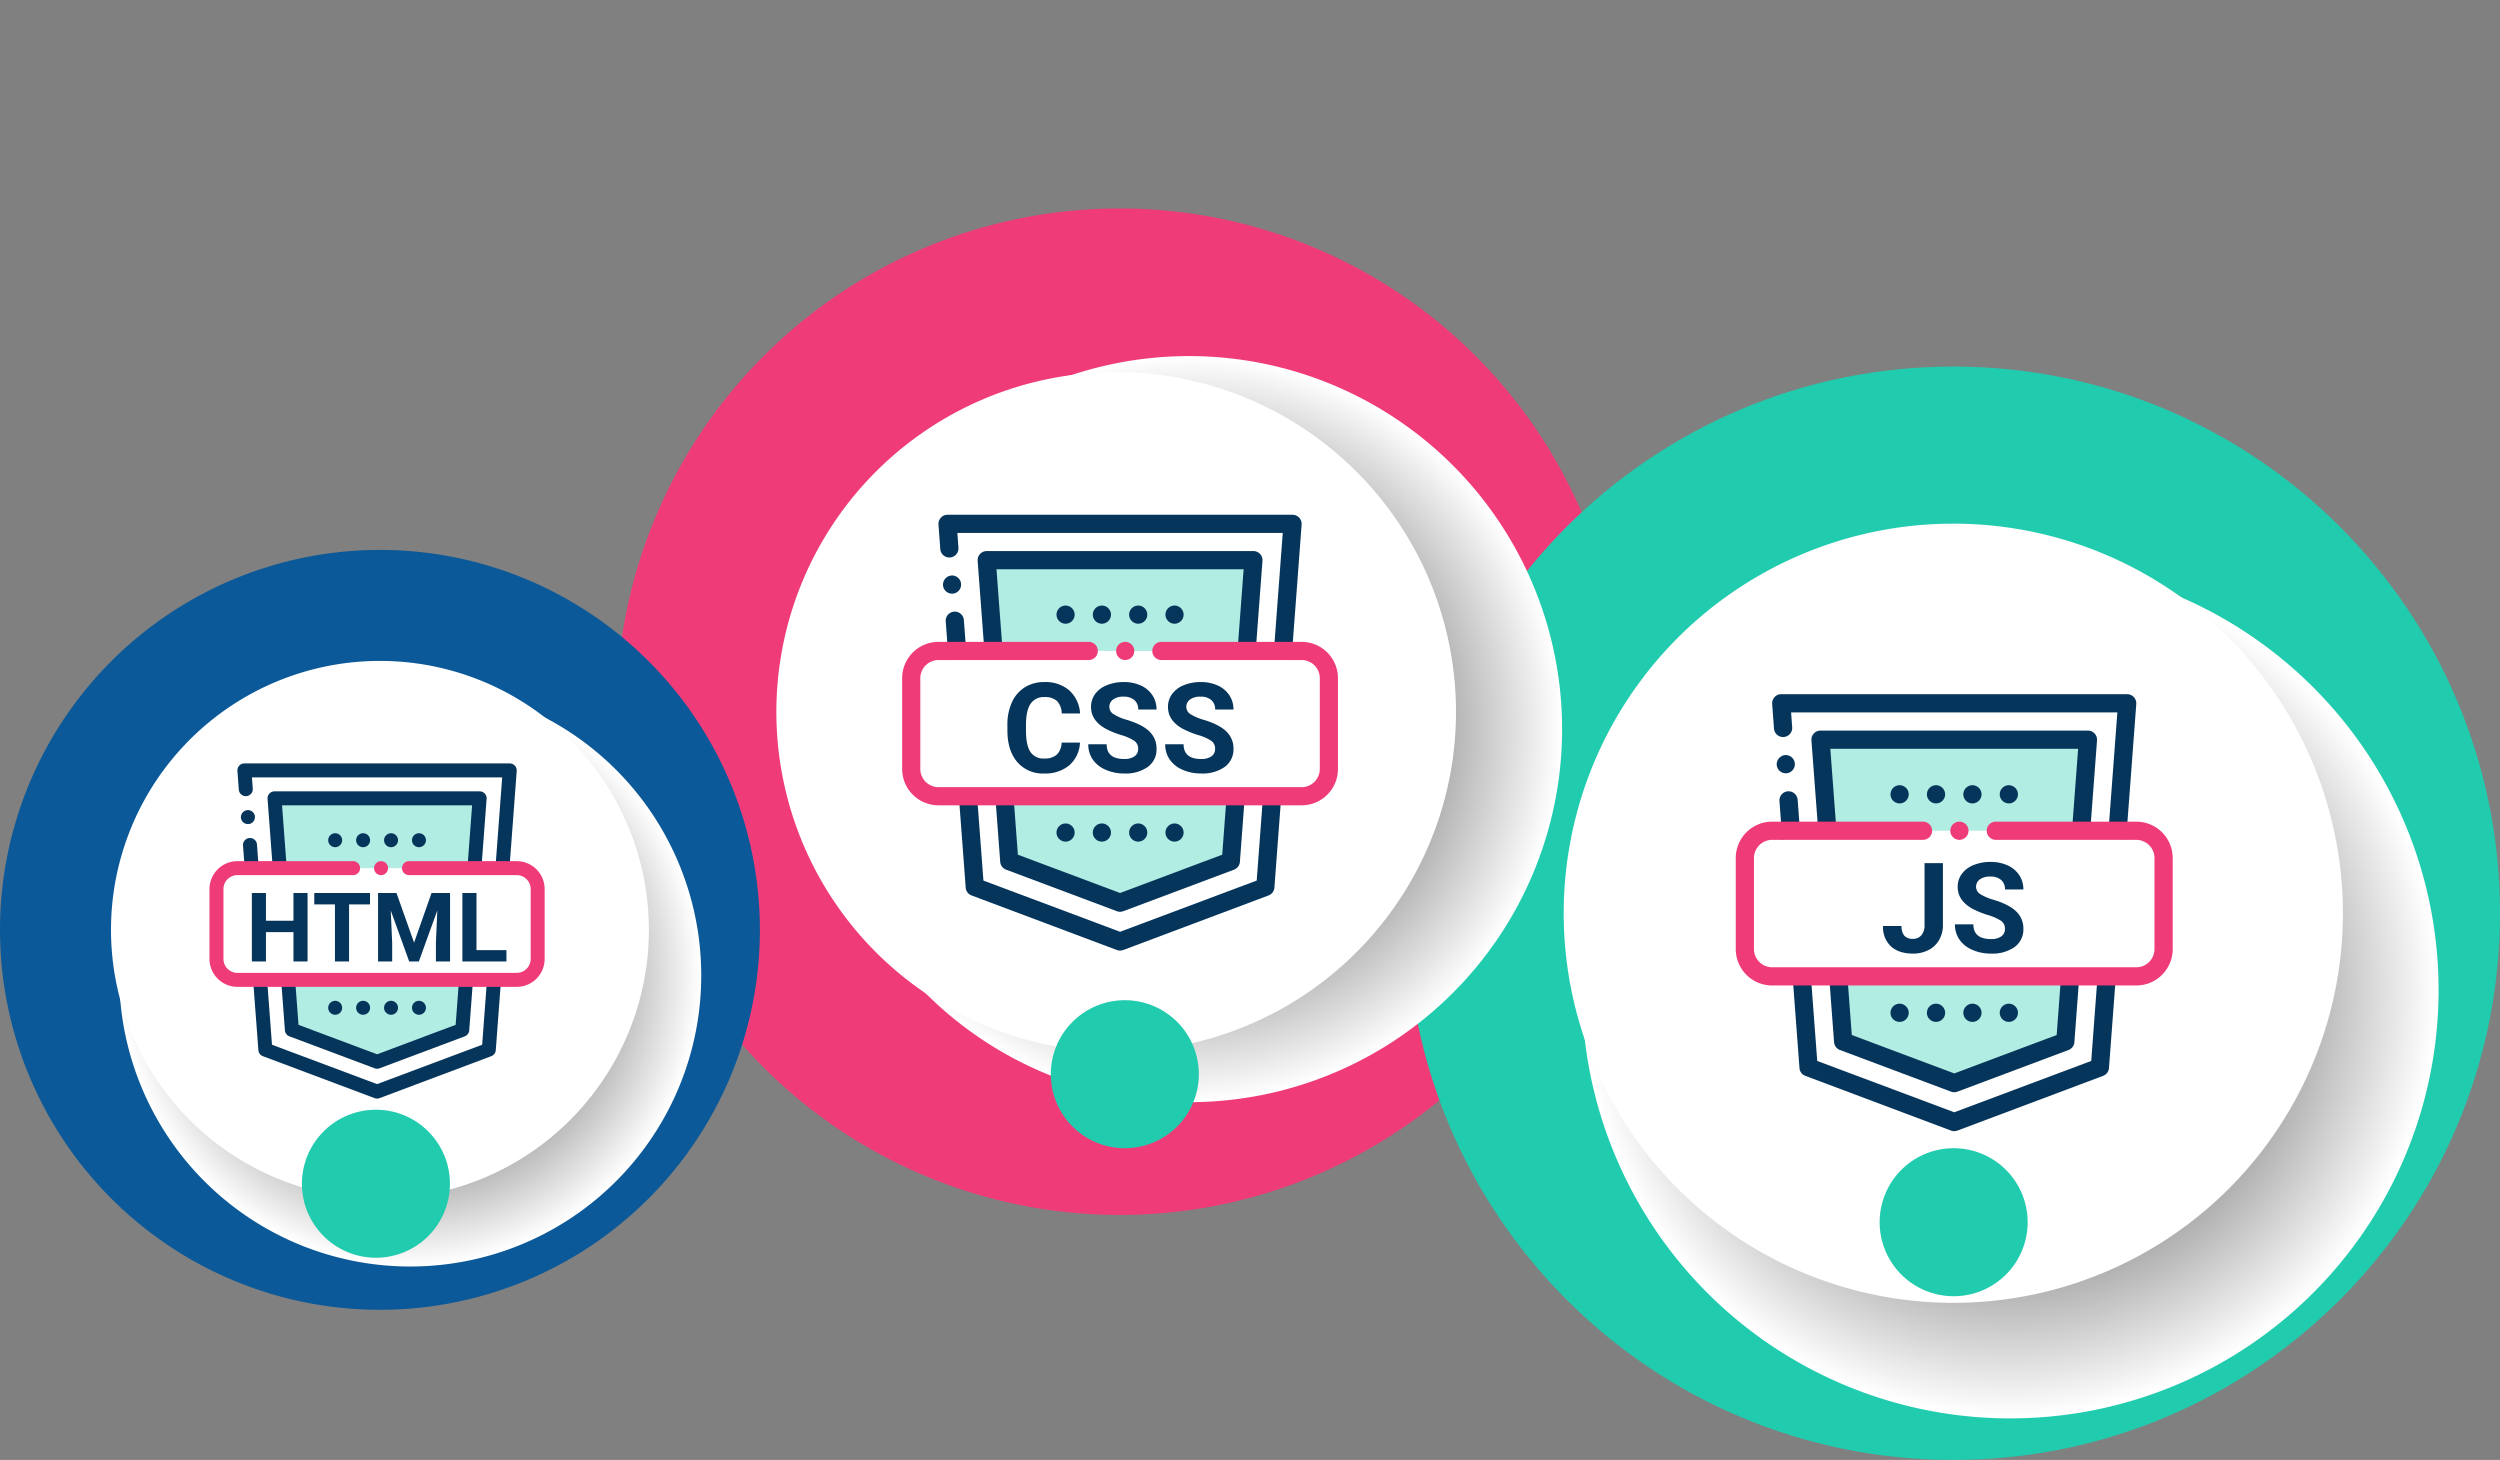 <svg xmlns="http://www.w3.org/2000/svg" xmlns:xlink="http://www.w3.org/1999/xlink" width="844.572" height="493.212" viewBox="0 0 844.572 493.212">
  <rect x="0" y="0" width="844.572" height="493.212" fill="#808080" stroke="none"/>
  <defs>
    <radialGradient id="radial-gradient" cx="0.5" cy="0.5" r="0.5" gradientUnits="objectBoundingBox">
      <stop offset="0"/>
      <stop offset="1" stop-color="#fff"/>
    </radialGradient>
    <radialGradient id="radial-gradient-2" cx="0.5" r="0.5" gradientTransform="translate(0)" xlink:href="#radial-gradient"/>
    <radialGradient id="radial-gradient-3" cx="0.5" r="0.5" gradientTransform="matrix(0.922, 0.387, -0.387, 0.922, 0.233, -0.155)" xlink:href="#radial-gradient"/>
  </defs>
  <g id="Grupo_895645" data-name="Grupo 895645" transform="translate(-378 -493.1)">
    <path id="Trazado_624785" data-name="Trazado 624785" d="M170.016,0A170.016,170.016,0,1,1,0,170.016,170.016,170.016,0,0,1,170.016,0Z" transform="translate(515.807 733.538) rotate(-45)" fill="#ef3c79"/>
    <path id="Trazado_624786" data-name="Trazado 624786" d="M184.69,0c102,0,184.69,82.689,184.69,184.69S286.692,369.38,184.69,369.38,0,286.692,0,184.69,82.689,0,184.69,0Z" transform="translate(853.191 616.932)" fill="#21cbae"/>
    <path id="Trazado_624787" data-name="Trazado 624787" d="M144.7,0A144.7,144.7,0,1,1,0,144.7,144.7,144.7,0,0,1,144.7,0Z" transform="translate(912.422 682.875)" fill="url(#radial-gradient)" style="mix-blend-mode: multiply;isolation: isolate"/>
    <path id="Trazado_624788" data-name="Trazado 624788" d="M126.026,0A126.026,126.026,0,1,1,0,126.026,126.026,126.026,0,0,1,126.026,0Z" transform="translate(653.67 613.398)" fill="url(#radial-gradient-2)" style="mix-blend-mode: multiply;isolation: isolate"/>
    <path id="Trazado_624789" data-name="Trazado 624789" d="M128.355,0A128.355,128.355,0,1,1,0,128.355,128.355,128.355,0,0,1,128.355,0Z" transform="translate(378 678.879)" fill="#0b5999"/>
    <path id="Trazado_624790" data-name="Trazado 624790" d="M131.616,0A131.616,131.616,0,1,1,0,131.616,131.616,131.616,0,0,1,131.616,0Z" transform="translate(887.02 910.645) rotate(-80.855)" fill="#fff"/>
    <path id="Trazado_624791" data-name="Trazado 624791" d="M114.8,0A114.8,114.8,0,1,1,0,114.8,114.8,114.8,0,0,1,114.8,0Z" transform="translate(623.478 828.684) rotate(-80.845)" fill="#fff"/>
    <path id="Trazado_624792" data-name="Trazado 624792" d="M98.311,0A98.311,98.311,0,1,1,0,98.311,98.311,98.311,0,0,1,98.311,0Z" transform="translate(387.887 770.061) rotate(-22.773)" fill="url(#radial-gradient-3)" style="mix-blend-mode: multiply;isolation: isolate"/>
    <path id="Trazado_624793" data-name="Trazado 624793" d="M90.857,0A90.857,90.857,0,1,1,0,90.857,90.857,90.857,0,0,1,90.857,0Z" transform="translate(415.498 716.376)" fill="#fff"/>
    <path id="Trazado_624196" data-name="Trazado 624196" d="M673.645,2414.657l37.742,14.153,37.742-14.153,7.077-94.355H666.568Z" transform="translate(-206 -1566.94)" fill="#fff"/>
    <path id="Trazado_624197" data-name="Trazado 624197" d="M711.387,2431.17a2.45,2.45,0,0,1-.827-.143l-37.742-14.176a2.326,2.326,0,0,1-1.532-2.029l-5.19-69.139h0a2.365,2.365,0,1,1,4.717-.355l5.073,67.655,35.5,13.3,35.5-13.3,6.77-90.323H669.116l.283,3.846a2.366,2.366,0,0,1-4.718.352l-.472-6.392a2.356,2.356,0,0,1,.636-1.77,2.284,2.284,0,0,1,1.723-.754h89.638a2.381,2.381,0,0,1,2.359,2.524l-7.077,94.356a2.363,2.363,0,0,1-1.534,2.029l-37.743,14.176A2.424,2.424,0,0,1,711.387,2431.17Zm-43.64-92.73a2.36,2.36,0,0,1-2.358-2.17,2.407,2.407,0,0,1,2.193-2.547,2.365,2.365,0,0,1,.354,4.717Z" transform="translate(-206 -1566.94)" fill="#06355c"/>
    <path id="Trazado_624198" data-name="Trazado 624198" d="M740.17,2407.94l5.867-78.2h-69.3l5.867,78.2,28.783,10.792Z" transform="translate(-206 -1566.94)" fill="#b1ede3"/>
    <path id="Trazado_624199" data-name="Trazado 624199" d="M711.387,2421.091a2.383,2.383,0,0,1-.829-.149l-28.784-10.793a2.363,2.363,0,0,1-1.523-2.031l-5.865-78.2a2.36,2.36,0,0,1,2.353-2.537h69.3a2.36,2.36,0,0,1,2.352,2.537l-5.868,78.2a2.358,2.358,0,0,1-1.522,2.031l-28.784,10.793A2.383,2.383,0,0,1,711.387,2421.091Zm-26.545-14.831,26.545,9.953,26.545-9.953,5.562-74.164H679.281Zm55.328,1.68h0Z" transform="translate(-206 -1566.94)" fill="#06355c"/>
    <path id="Trazado_624200" data-name="Trazado 624200" d="M746.771,2391.069H676a18.871,18.871,0,0,1-18.872-18.871h0A18.871,18.871,0,0,1,676,2353.327h70.767a18.871,18.871,0,0,1,18.871,18.871h0A18.871,18.871,0,0,1,746.771,2391.069Z" transform="translate(-206 -1566.94)" fill="#fff"/>
    <path id="Trazado_624201" data-name="Trazado 624201" d="M758.565,2393.428H664.209a9.433,9.433,0,0,1-9.435-9.436V2360.4a9.433,9.433,0,0,1,9.435-9.436h39.085a2.359,2.359,0,1,1,0,4.718H664.209a4.73,4.73,0,0,0-4.718,4.718v23.589a4.732,4.732,0,0,0,4.718,4.718h94.356a4.732,4.732,0,0,0,4.717-4.718V2360.4a4.73,4.73,0,0,0-4.717-4.718h-36.4a2.359,2.359,0,0,1,0-4.718h36.4A9.433,9.433,0,0,1,768,2360.4v23.589A9.433,9.433,0,0,1,758.565,2393.428Zm-45.835-37.743a2.359,2.359,0,1,1,2.358-2.358A2.366,2.366,0,0,1,712.73,2355.685Z" transform="translate(-206 -1566.94)" fill="#ef3c79"/>
    <path id="Trazado_624202" data-name="Trazado 624202" d="M723.181,2343.89a2.367,2.367,0,0,1,2.359-2.358h0a2.366,2.366,0,0,1,2.359,2.358h0a2.367,2.367,0,0,1-2.359,2.36h0A2.368,2.368,0,0,1,723.181,2343.89Zm-9.435,0a2.365,2.365,0,0,1,2.358-2.358h0a2.367,2.367,0,0,1,2.36,2.358h0a2.368,2.368,0,0,1-2.36,2.36h0A2.367,2.367,0,0,1,713.746,2343.89Zm-9.436,0a2.366,2.366,0,0,1,2.359-2.358h0a2.367,2.367,0,0,1,2.36,2.358h0a2.368,2.368,0,0,1-2.36,2.36h0A2.367,2.367,0,0,1,704.31,2343.89Zm-9.436,0a2.366,2.366,0,0,1,2.359-2.358h0a2.366,2.366,0,0,1,2.359,2.358h0a2.367,2.367,0,0,1-2.359,2.36h0A2.367,2.367,0,0,1,694.874,2343.89Z" transform="translate(-206 -1566.94)" fill="#06355c"/>
    <path id="Trazado_624203" data-name="Trazado 624203" d="M723.181,2400.5a2.368,2.368,0,0,1,2.359-2.36h0a2.367,2.367,0,0,1,2.359,2.36h0a2.366,2.366,0,0,1-2.359,2.358h0A2.366,2.366,0,0,1,723.181,2400.5Zm-9.435,0a2.367,2.367,0,0,1,2.358-2.36h0a2.368,2.368,0,0,1,2.36,2.36h0a2.367,2.367,0,0,1-2.36,2.358h0A2.365,2.365,0,0,1,713.746,2400.5Zm-9.436,0a2.351,2.351,0,0,1,2.359-2.36h0a2.368,2.368,0,0,1,2.36,2.36h0a2.367,2.367,0,0,1-2.36,2.358h0A2.35,2.35,0,0,1,704.31,2400.5Zm-9.436,0a2.367,2.367,0,0,1,2.359-2.36h0a2.367,2.367,0,0,1,2.359,2.36h0a2.365,2.365,0,0,1-2.359,2.358h0A2.366,2.366,0,0,1,694.874,2400.5Z" transform="translate(-206 -1566.94)" fill="#06355c"/>
    <path id="Trazado_624794" data-name="Trazado 624794" d="M-23.485,0h-4.764V-9.909h-9.289V0H-42.3V-23.12h4.764v9.369h9.289V-23.12h4.764Zm21.1-19.262H-9.464V0h-4.764V-19.262h-6.987V-23.12H-2.382Zm8.94-3.859L12.5-6.352,18.4-23.12h6.256V0h-4.78V-6.32l.476-10.909L14.117,0H10.846L4.621-17.213,5.1-6.32V0H.333V-23.12ZM33.585-3.827H43.7V0H28.821V-23.12h4.764Z" transform="translate(505.387 817.903)" fill="#06355c"/>
    <path id="Trazado_624204" data-name="Trazado 624204" d="M913.311,2359.7l49.076,18.4,49.076-18.4,9.2-122.689H904.11Z" transform="translate(-206 -1566.94)" fill="#fff"/>
    <path id="Trazado_624205" data-name="Trazado 624205" d="M962.387,2381.17a3.188,3.188,0,0,1-1.075-.185l-49.076-18.434a3.022,3.022,0,0,1-1.992-2.638l-6.749-89.9h0a3.076,3.076,0,1,1,6.134-.462l6.6,87.971,46.161,17.3,46.161-17.3,8.8-117.445H907.423l.368,5a3.076,3.076,0,0,1-6.135.458l-.613-8.312a3.06,3.06,0,0,1,.826-2.3,2.975,2.975,0,0,1,2.241-.98h116.555a3.094,3.094,0,0,1,3.066,3.281l-9.2,122.69a3.07,3.07,0,0,1-2,2.638l-49.076,18.434A3.166,3.166,0,0,1,962.387,2381.17Zm-56.744-120.575a3.07,3.07,0,0,1-3.067-2.821,3.132,3.132,0,0,1,2.852-3.313,3.076,3.076,0,0,1,.461,6.134Z" transform="translate(-206 -1566.94)" fill="#06355c"/>
    <path id="Trazado_624206" data-name="Trazado 624206" d="M999.813,2350.965l7.628-101.686H917.333l7.628,101.686L962.387,2365Z" transform="translate(-206 -1566.94)" fill="#b1ede3"/>
    <path id="Trazado_624207" data-name="Trazado 624207" d="M962.387,2368.065a3.1,3.1,0,0,1-1.078-.194l-37.427-14.034a3.068,3.068,0,0,1-1.98-2.641l-7.626-101.686a3.066,3.066,0,0,1,3.058-3.3h90.109a3.067,3.067,0,0,1,3.058,3.3l-7.629,101.686a3.068,3.068,0,0,1-1.98,2.641l-37.427,14.034A3.1,3.1,0,0,1,962.387,2368.065Zm-34.516-19.284,34.516,12.94,34.516-12.94,7.232-96.434H920.64Zm71.942,2.184h0Z" transform="translate(-206 -1566.94)" fill="#06355c"/>
    <path id="Trazado_624208" data-name="Trazado 624208" d="M1008.4,2329.027H916.379a24.538,24.538,0,0,1-24.539-24.537h0a24.538,24.538,0,0,1,24.539-24.538H1008.4a24.537,24.537,0,0,1,24.538,24.538h0A24.538,24.538,0,0,1,1008.4,2329.027Z" transform="translate(-206 -1566.94)" fill="#fff"/>
    <path id="Trazado_624209" data-name="Trazado 624209" d="M1023.731,2332.094H901.043a12.264,12.264,0,0,1-12.269-12.268v-30.673a12.265,12.265,0,0,1,12.269-12.269h50.821a3.068,3.068,0,0,1,0,6.135H901.043a6.149,6.149,0,0,0-6.135,6.134v30.673a6.152,6.152,0,0,0,6.135,6.134h122.688a6.153,6.153,0,0,0,6.134-6.134v-30.673a6.15,6.15,0,0,0-6.134-6.134H976.4a3.068,3.068,0,1,1,0-6.135h47.329A12.265,12.265,0,0,1,1036,2289.153v30.673A12.265,12.265,0,0,1,1023.731,2332.094Zm-59.6-49.075a3.068,3.068,0,1,1,3.067-3.067A3.078,3.078,0,0,1,964.133,2283.019Z" transform="translate(-206 -1566.94)" fill="#ef3c79"/>
    <path id="Trazado_624210" data-name="Trazado 624210" d="M977.723,2267.682a3.078,3.078,0,0,1,3.066-3.067h0a3.078,3.078,0,0,1,3.069,3.067h0a3.079,3.079,0,0,1-3.069,3.068h0A3.078,3.078,0,0,1,977.723,2267.682Zm-12.269,0a3.077,3.077,0,0,1,3.067-3.067h0a3.078,3.078,0,0,1,3.068,3.067h0a3.079,3.079,0,0,1-3.068,3.068h0A3.077,3.077,0,0,1,965.454,2267.682Zm-12.269,0a3.077,3.077,0,0,1,3.067-3.067h0a3.077,3.077,0,0,1,3.068,3.067h0a3.078,3.078,0,0,1-3.068,3.068h0A3.078,3.078,0,0,1,953.185,2267.682Zm-12.269,0a3.077,3.077,0,0,1,3.067-3.067h0a3.077,3.077,0,0,1,3.067,3.067h0a3.077,3.077,0,0,1-3.067,3.068h0A3.078,3.078,0,0,1,940.916,2267.682Z" transform="translate(-206 -1566.94)" fill="#06355c"/>
    <path id="Trazado_624211" data-name="Trazado 624211" d="M977.723,2341.3a3.079,3.079,0,0,1,3.066-3.069h0a3.079,3.079,0,0,1,3.069,3.069h0a3.077,3.077,0,0,1-3.069,3.066h0A3.077,3.077,0,0,1,977.723,2341.3Zm-12.269,0a3.078,3.078,0,0,1,3.067-3.069h0a3.079,3.079,0,0,1,3.068,3.069h0a3.077,3.077,0,0,1-3.068,3.066h0A3.076,3.076,0,0,1,965.454,2341.3Zm-12.269,0a3.057,3.057,0,0,1,3.067-3.069h0a3.078,3.078,0,0,1,3.068,3.069h0a3.077,3.077,0,0,1-3.068,3.066h0A3.055,3.055,0,0,1,953.185,2341.3Zm-12.269,0a3.078,3.078,0,0,1,3.067-3.069h0a3.078,3.078,0,0,1,3.067,3.069h0a3.076,3.076,0,0,1-3.067,3.066h0A3.076,3.076,0,0,1,940.916,2341.3Z" transform="translate(-206 -1566.94)" fill="#06355c"/>
    <path id="Trazado_624795" data-name="Trazado 624795" d="M-13.545-10.014a10.638,10.638,0,0,1-3.582,7.64A12.581,12.581,0,0,1-25.644.413a11.313,11.313,0,0,1-9.1-3.892q-3.314-3.892-3.314-10.685V-16a18.021,18.021,0,0,1,1.528-7.64,11.45,11.45,0,0,1,4.367-5.069,12.233,12.233,0,0,1,6.6-1.765,12.256,12.256,0,0,1,8.383,2.787A11.432,11.432,0,0,1-13.5-19.863H-19.7a6.279,6.279,0,0,0-1.621-4.222A6,6,0,0,0-25.562-25.4a5.263,5.263,0,0,0-4.635,2.22q-1.538,2.22-1.58,6.886v2.271q0,4.873,1.476,7.123a5.166,5.166,0,0,0,4.656,2.251A6.115,6.115,0,0,0-21.36-5.957a5.922,5.922,0,0,0,1.621-4.057ZM6.112-7.887a3.179,3.179,0,0,0-1.239-2.695,16.249,16.249,0,0,0-4.46-1.982,31.616,31.616,0,0,1-5.1-2.054q-5.121-2.767-5.121-7.454a7.26,7.26,0,0,1,1.373-4.346A8.956,8.956,0,0,1-4.491-29.4,14.844,14.844,0,0,1,1.28-30.476a13.511,13.511,0,0,1,5.74,1.167,9.14,9.14,0,0,1,3.913,3.293,8.618,8.618,0,0,1,1.394,4.832H6.132a4.054,4.054,0,0,0-1.3-3.211,5.347,5.347,0,0,0-3.655-1.146,5.713,5.713,0,0,0-3.531.96,3.028,3.028,0,0,0-1.26,2.529,2.9,2.9,0,0,0,1.476,2.457,16.679,16.679,0,0,0,4.346,1.858q5.286,1.59,7.7,3.944a7.854,7.854,0,0,1,2.416,5.864A7.235,7.235,0,0,1,9.374-1.807,12.926,12.926,0,0,1,1.425.413,15.35,15.35,0,0,1-4.893-.857,10,10,0,0,1-9.24-4.336a8.91,8.91,0,0,1-1.5-5.121h6.215q0,4.976,5.947,4.976a5.785,5.785,0,0,0,3.448-.9A2.922,2.922,0,0,0,6.112-7.887Zm26,0a3.179,3.179,0,0,0-1.239-2.695,16.249,16.249,0,0,0-4.46-1.982,31.616,31.616,0,0,1-5.1-2.054q-5.121-2.767-5.121-7.454a7.26,7.26,0,0,1,1.373-4.346A8.956,8.956,0,0,1,21.5-29.4a14.844,14.844,0,0,1,5.771-1.074,13.511,13.511,0,0,1,5.74,1.167,9.14,9.14,0,0,1,3.913,3.293,8.618,8.618,0,0,1,1.394,4.832H32.128a4.054,4.054,0,0,0-1.3-3.211,5.347,5.347,0,0,0-3.655-1.146,5.713,5.713,0,0,0-3.531.96,3.028,3.028,0,0,0-1.26,2.529,2.9,2.9,0,0,0,1.476,2.457A16.679,16.679,0,0,0,28.2-17.736q5.286,1.59,7.7,3.944a7.854,7.854,0,0,1,2.416,5.864,7.235,7.235,0,0,1-2.953,6.122A12.926,12.926,0,0,1,27.42.413,15.35,15.35,0,0,1,21.1-.857a10,10,0,0,1-4.346-3.479,8.91,8.91,0,0,1-1.5-5.121h6.215q0,4.976,5.947,4.976a5.785,5.785,0,0,0,3.448-.9A2.922,2.922,0,0,0,32.107-7.887Z" transform="translate(756.387 753.993)" fill="#06355c"/>
    <path id="Trazado_624212" data-name="Trazado 624212" d="M1194.989,2420.643l49.2,18.452,49.2-18.452,9.226-123.011H1185.764Z" transform="translate(-206 -1566.94)" fill="#fff"/>
    <path id="Trazado_624213" data-name="Trazado 624213" d="M1244.194,2442.171a3.2,3.2,0,0,1-1.078-.186l-49.2-18.482a3.031,3.031,0,0,1-2-2.646l-6.766-90.136h0a3.084,3.084,0,1,1,6.15-.463l6.613,88.2,46.283,17.343,46.282-17.343,8.826-117.754H1189.085l.369,5.013a3.084,3.084,0,0,1-6.151.459l-.615-8.333a3.072,3.072,0,0,1,.829-2.307,2.983,2.983,0,0,1,2.247-.983h116.861a3.1,3.1,0,0,1,3.074,3.29l-9.225,123.011a3.08,3.08,0,0,1-2,2.646l-49.2,18.482A3.185,3.185,0,0,1,1244.194,2442.171ZM1187.3,2321.279a3.078,3.078,0,0,1-3.075-2.829,3.14,3.14,0,0,1,2.86-3.321,3.084,3.084,0,0,1,.461,6.15Z" transform="translate(-206 -1566.94)" fill="#06355c"/>
    <path id="Trazado_624214" data-name="Trazado 624214" d="M1281.718,2411.886l7.648-101.953h-90.345l7.648,101.953,37.525,14.07Z" transform="translate(-206 -1566.94)" fill="#b1ede3"/>
    <path id="Trazado_624215" data-name="Trazado 624215" d="M1244.194,2429.031a3.107,3.107,0,0,1-1.081-.2l-37.525-14.07a3.08,3.08,0,0,1-1.986-2.648l-7.646-101.953a3.076,3.076,0,0,1,3.067-3.307h90.345a3.076,3.076,0,0,1,3.066,3.307l-7.649,101.953a3.079,3.079,0,0,1-1.985,2.648l-37.526,14.07A3.106,3.106,0,0,1,1244.194,2429.031Zm-34.606-19.335,34.606,12.975L1278.8,2409.7l7.252-96.687h-83.714Zm72.13,2.19h0Z" transform="translate(-206 -1566.94)" fill="#06355c"/>
    <path id="Trazado_624216" data-name="Trazado 624216" d="M1290.324,2389.891h-92.259a24.6,24.6,0,0,1-24.6-24.6h0a24.6,24.6,0,0,1,24.6-24.6h92.259a24.6,24.6,0,0,1,24.6,24.6h0A24.6,24.6,0,0,1,1290.324,2389.891Z" transform="translate(-206 -1566.94)" fill="#fff"/>
    <path id="Trazado_624217" data-name="Trazado 624217" d="M1305.7,2392.966H1182.688a12.3,12.3,0,0,1-12.3-12.3v-30.753a12.3,12.3,0,0,1,12.3-12.3h50.956a3.075,3.075,0,0,1,0,6.151h-50.956a6.166,6.166,0,0,0-6.151,6.15v30.753a6.168,6.168,0,0,0,6.151,6.15H1305.7a6.169,6.169,0,0,0,6.15-6.15v-30.753a6.167,6.167,0,0,0-6.15-6.15h-47.454a3.075,3.075,0,0,1,0-6.151H1305.7a12.3,12.3,0,0,1,12.3,12.3v30.753A12.3,12.3,0,0,1,1305.7,2392.966Zm-59.754-49.2a3.075,3.075,0,1,1,3.074-3.075A3.086,3.086,0,0,1,1245.945,2343.762Z" transform="translate(-206 -1566.94)" fill="#ef3c79"/>
    <path id="Trazado_624218" data-name="Trazado 624218" d="M1259.57,2328.384a3.085,3.085,0,0,1,3.075-3.074h0a3.085,3.085,0,0,1,3.076,3.074h0a3.087,3.087,0,0,1-3.076,3.077h0A3.087,3.087,0,0,1,1259.57,2328.384Zm-12.3,0a3.084,3.084,0,0,1,3.075-3.074h0a3.085,3.085,0,0,1,3.076,3.074h0a3.087,3.087,0,0,1-3.076,3.077h0A3.086,3.086,0,0,1,1247.269,2328.384Zm-12.3,0a3.085,3.085,0,0,1,3.076-3.074h0a3.085,3.085,0,0,1,3.076,3.074h0a3.087,3.087,0,0,1-3.076,3.077h0A3.087,3.087,0,0,1,1234.967,2328.384Zm-12.3,0a3.085,3.085,0,0,1,3.076-3.074h0a3.083,3.083,0,0,1,3.074,3.074h0a3.085,3.085,0,0,1-3.074,3.077h0A3.087,3.087,0,0,1,1222.666,2328.384Z" transform="translate(-206 -1566.94)" fill="#06355c"/>
    <path id="Trazado_624219" data-name="Trazado 624219" d="M1259.57,2402.192a3.086,3.086,0,0,1,3.075-3.076h0a3.086,3.086,0,0,1,3.076,3.076h0a3.085,3.085,0,0,1-3.076,3.075h0A3.084,3.084,0,0,1,1259.57,2402.192Zm-12.3,0a3.085,3.085,0,0,1,3.075-3.076h0a3.086,3.086,0,0,1,3.076,3.076h0a3.085,3.085,0,0,1-3.076,3.075h0A3.084,3.084,0,0,1,1247.269,2402.192Zm-12.3,0a3.065,3.065,0,0,1,3.076-3.076h0a3.086,3.086,0,0,1,3.076,3.076h0a3.085,3.085,0,0,1-3.076,3.075h0A3.063,3.063,0,0,1,1234.967,2402.192Zm-12.3,0a3.086,3.086,0,0,1,3.076-3.076h0a3.084,3.084,0,0,1,3.074,3.076h0a3.083,3.083,0,0,1-3.074,3.075h0A3.085,3.085,0,0,1,1222.666,2402.192Z" transform="translate(-206 -1566.94)" fill="#06355c"/>
    <path id="Trazado_624796" data-name="Trazado 624796" d="M-10.03-30.142h6.211V-9.274A9.979,9.979,0,0,1-5.093-4.192,8.64,8.64,0,0,1-8.684-.787a11.221,11.221,0,0,1-5.238,1.2q-4.782,0-7.453-2.432A8.838,8.838,0,0,1-24.045-8.9h6.252a4.846,4.846,0,0,0,.932,3.271,3.727,3.727,0,0,0,2.94,1.056A3.559,3.559,0,0,0-11.086-5.8,5.161,5.161,0,0,0-10.03-9.274ZM17.131-7.908a3.187,3.187,0,0,0-1.242-2.7A16.292,16.292,0,0,0,11.417-12.6,31.7,31.7,0,0,1,6.3-14.657Q1.17-17.431,1.17-22.13a7.279,7.279,0,0,1,1.377-4.358A8.98,8.98,0,0,1,6.5-29.479a14.883,14.883,0,0,1,5.786-1.076,13.546,13.546,0,0,1,5.755,1.17,9.164,9.164,0,0,1,3.923,3.3,8.64,8.64,0,0,1,1.4,4.844H17.151a4.064,4.064,0,0,0-1.3-3.219,5.361,5.361,0,0,0-3.664-1.149,5.728,5.728,0,0,0-3.54.963A3.036,3.036,0,0,0,7.38-22.11a2.908,2.908,0,0,0,1.48,2.464,16.723,16.723,0,0,0,4.358,1.863q5.3,1.594,7.722,3.954a7.875,7.875,0,0,1,2.422,5.879A7.254,7.254,0,0,1,20.4-1.811,12.96,12.96,0,0,1,12.431.414,15.391,15.391,0,0,1,6.1-.859,10.024,10.024,0,0,1,1.739-4.347a8.933,8.933,0,0,1-1.5-5.134H6.469q0,4.989,5.962,4.989a5.8,5.8,0,0,0,3.457-.9A2.93,2.93,0,0,0,17.131-7.908Z" transform="translate(1038.193 814.837)" fill="#06355c"/>
    <path id="Trazado_624799" data-name="Trazado 624799" d="M25,0A25,25,0,1,1,0,25,25,25,0,0,1,25,0Z" transform="translate(480 868)" fill="#21cbae"/>
    <path id="Trazado_624797" data-name="Trazado 624797" d="M25,0A25,25,0,1,1,0,25,25,25,0,0,1,25,0Z" transform="translate(1013 881)" fill="#21cbae"/>
    <path id="Trazado_624798" data-name="Trazado 624798" d="M25,0A25,25,0,1,1,0,25,25,25,0,0,1,25,0Z" transform="translate(733 831)" fill="#21cbae"/>
  </g>
</svg>
